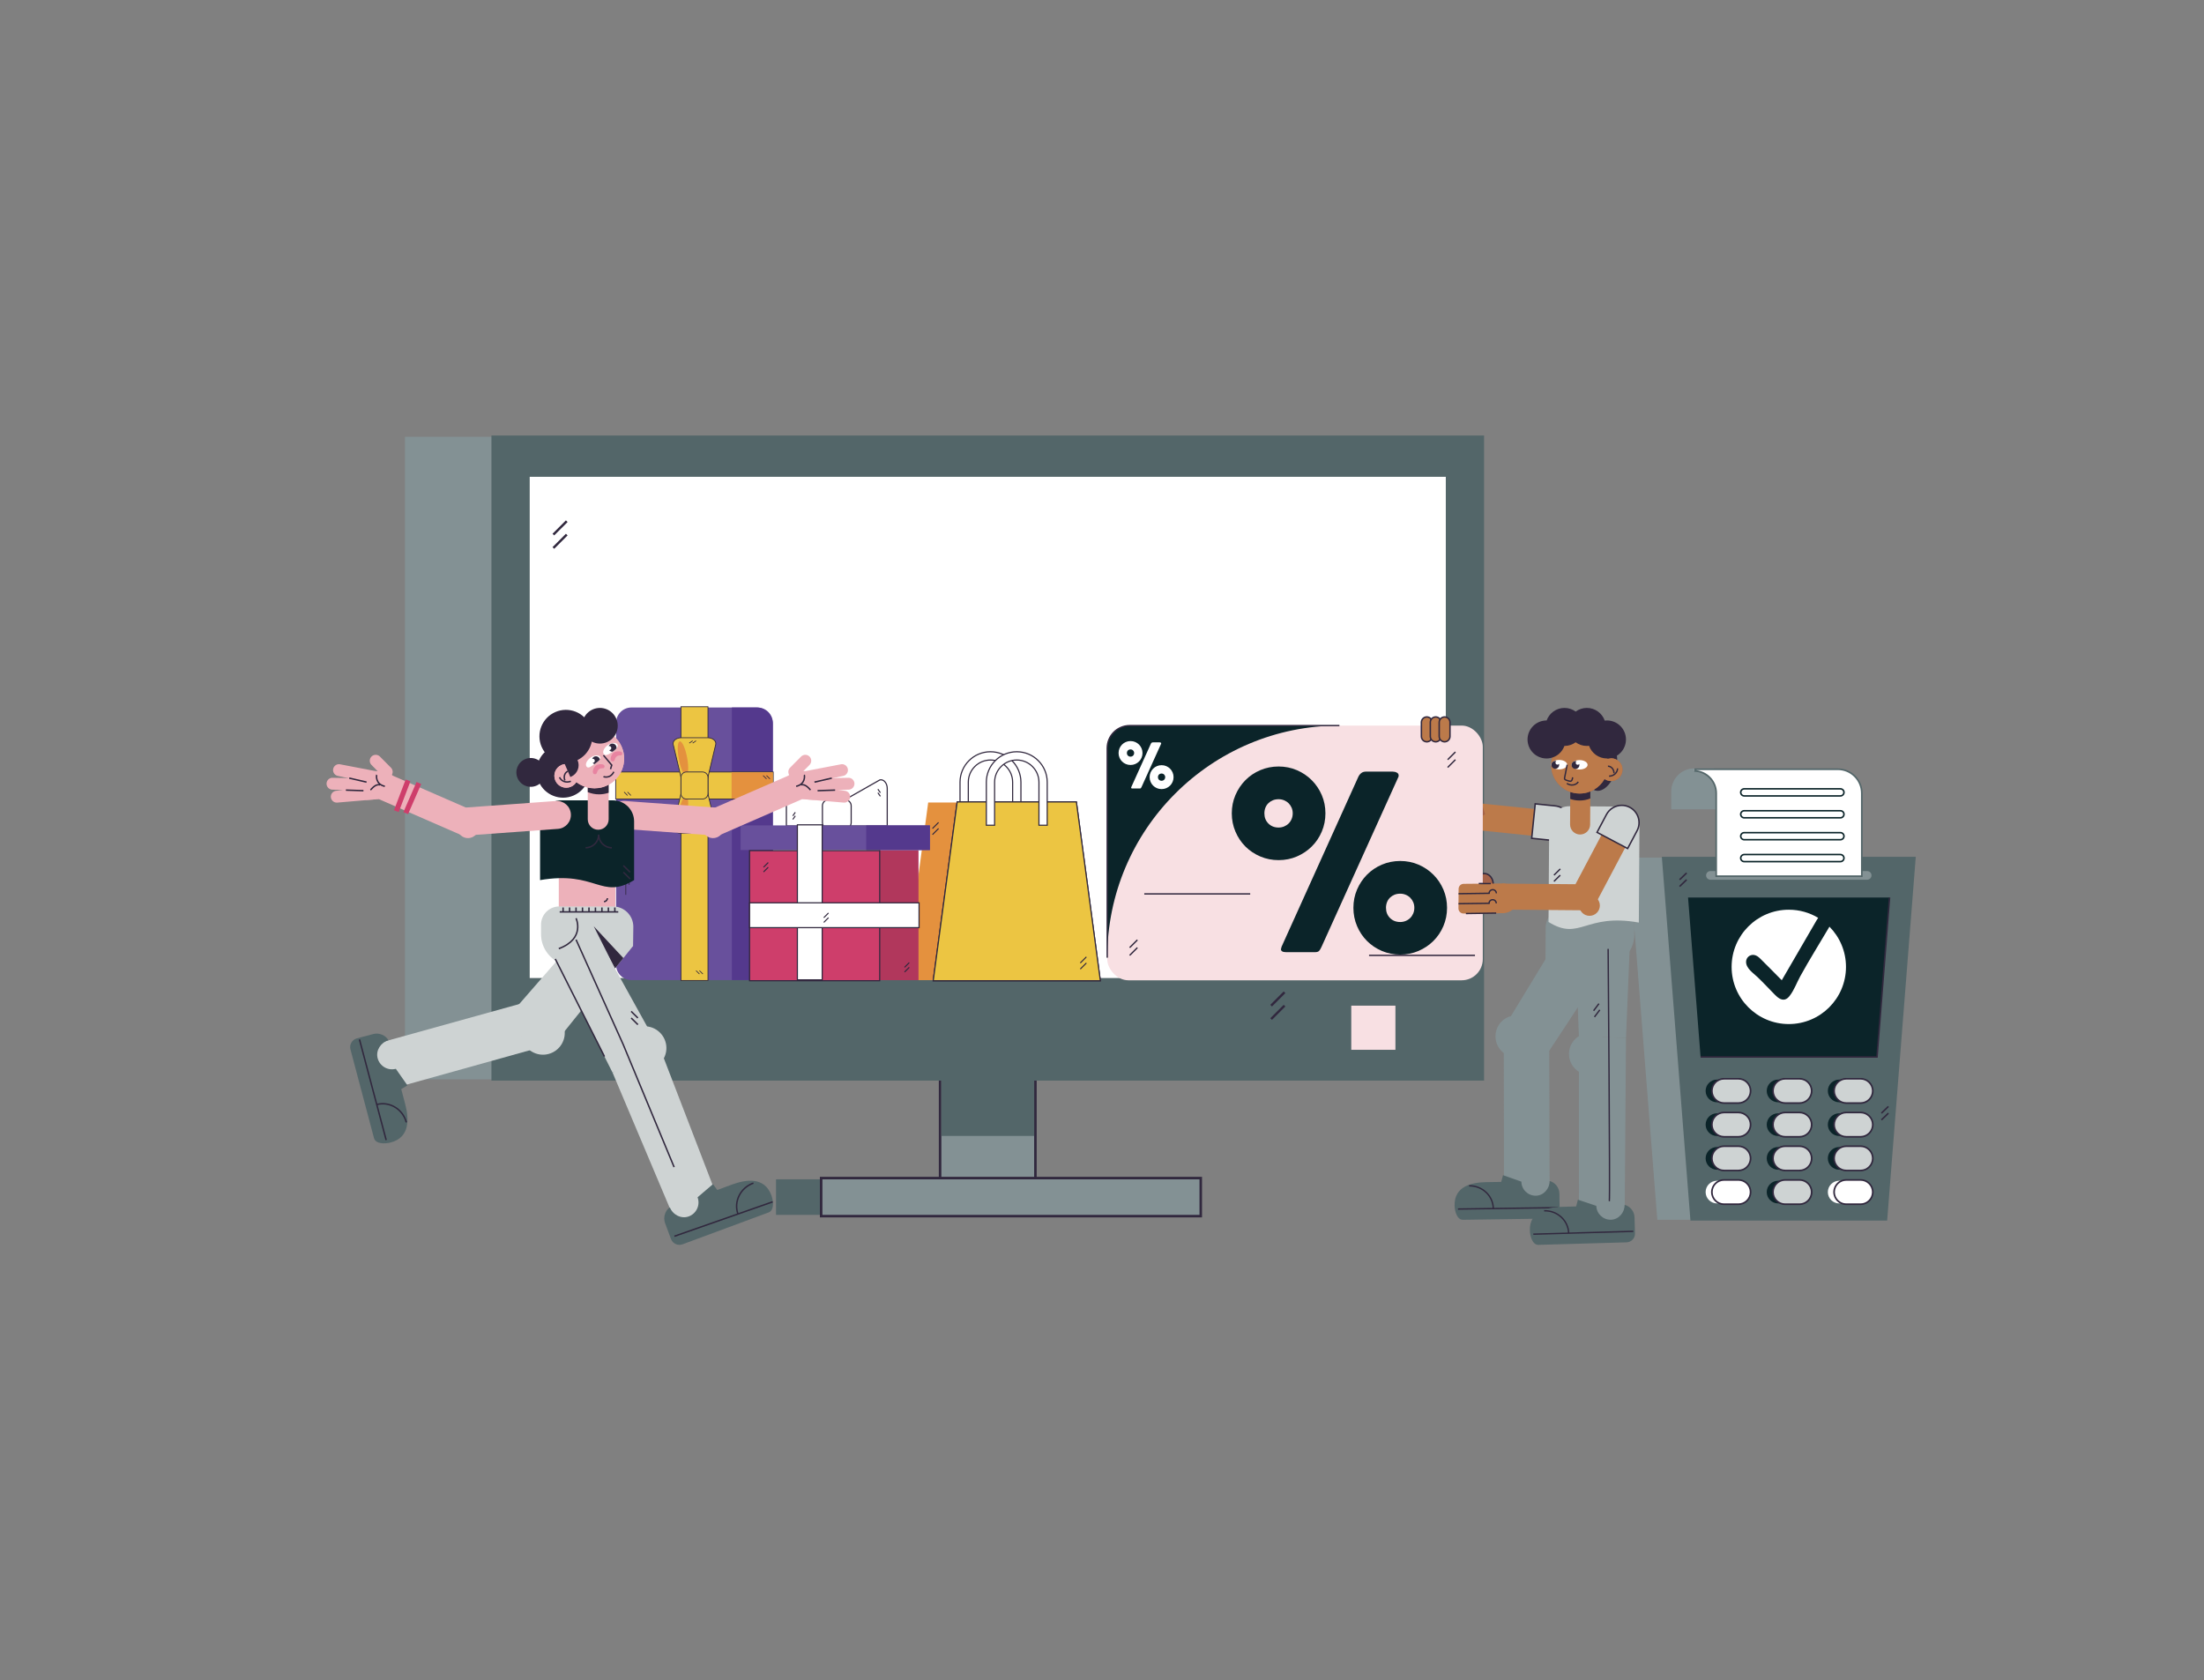 <?xml version="1.0" encoding="UTF-8"?>
<svg id="Capa_1" xmlns="http://www.w3.org/2000/svg" version="1.1" viewBox="0 0 4251.97 3242.44">
  <rect x="0" y="0" width="4251.97" height="3242.44" fill="#808080" stroke="none"/>
  <!-- Generator: Adobe Illustrator 29.2.1, SVG Export Plug-In . SVG Version: 2.1.0 Build 116)  -->
  <defs>
    <style>
      .st0 {
        fill: #e4913e;
      }

      .st1 {
        fill: #e884a1;
      }

      .st2 {
        fill: #bc7a4a;
      }

      .st3 {
        fill: #b4bcbe;
      }

      .st4, .st5, .st6, .st7, .st8, .st9, .st10, .st11, .st12, .st13 {
        stroke: #31283e;
        stroke-miterlimit: 10;
      }

      .st4, .st5, .st13 {
        stroke-width: 2.63px;
      }

      .st4, .st14 {
        fill: #a66349;
      }

      .st15 {
        fill: #fff;
      }

      .st16 {
        fill: #536669;
      }

      .st17 {
        fill: #839194;
      }

      .st5, .st6, .st9 {
        fill: none;
      }

      .st18 {
        fill: #b1375c;
      }

      .st6, .st10 {
        stroke-width: 1.43px;
      }

      .st19 {
        fill: #f8e0e3;
      }

      .st7 {
        stroke-width: 2.07px;
      }

      .st7, .st20, .st8, .st10, .st11, .st12, .st13 {
        fill: #ecc542;
      }

      .st21 {
        fill: #edb1ba;
      }

      .st8 {
        stroke-width: 2.94px;
      }

      .st22 {
        fill: #3b5054;
      }

      .st23 {
        fill: #e6e8e9;
      }

      .st24 {
        fill: #0b2429;
      }

      .st25 {
        fill: #68509c;
      }

      .st9, .st12 {
        stroke-width: 2.8px;
      }

      .st26 {
        fill: #54398d;
      }

      .st27 {
        fill: #213a3e;
      }

      .st28 {
        fill: #ced3d3;
      }

      .st11 {
        stroke-width: 4.55px;
      }

      .st29 {
        fill: #9ba6a8;
      }

      .st30 {
        fill: #ce3e6b;
      }

      .st31 {
        fill: #6b7d80;
      }

      .st32 {
        fill: #31283e;
      }
    </style>
  </defs>
  <g>
    <g>
      <path class="st17" d="M3312.47,1530.6c0-24.44-19.61-44.27-43.95-44.68.26,0,.51-.04.77-.04h49.08c-4.93-1.98-10.27-3.15-15.88-3.24.26,0,.51-.04.77-.04h-34.4c-24.7,0-44.72,20.02-44.72,44.72v34.3h88.34v-31.02Z"/>
      <g>
        <polygon class="st17" points="3573.89 2353.69 3197.3 2353.69 3142.35 1654.9 3628.84 1654.9 3573.89 2353.69"/>
        <polygon class="st16" points="3261.22 2355.26 3206.02 1653.32 3695.91 1653.32 3640.7 2355.26 3261.22 2355.26"/>
        <polygon class="st24" points="3621.13 2039.52 3645.33 1731.81 3256.59 1731.81 3280.79 2039.52 3621.13 2039.52"/>
        <polygon class="st32" points="3622.49 2040.99 3280.79 2040.99 3280.79 2038.05 3619.77 2038.05 3643.87 1731.7 3646.8 1731.93 3622.49 2040.99"/>
        <path class="st15" d="M3529.35,1788.06c-.41.73-.82,1.46-1.24,2.18-18.31,31.25-37.65,61.9-55.08,93.66-6.76,12.32-11.77,26.73-20.47,37.81-2.4,3.05-5.37,5.93-9.14,6.88-7.37,1.87-14.23-4.02-19.56-9.43-11.1-11.28-21.93-22.94-33.36-33.89-8.19-7.84-22.54-16.98-21.93-29.99.17-3.69,1.94-7.27,4.77-9.64,2.83-2.37,6.66-3.5,10.32-3.03,4.46.57,8.35,3.34,11.57,6.48,14.26,13.88,28.09,28.28,42.16,42.38,22.28-38.35,44.56-76.7,66.83-115.05,1.06-1.83,2.18-3.67,3.4-5.41-16.56-9.93-35.93-15.65-56.65-15.65-60.93,0-110.32,49.39-110.32,110.32s49.39,110.32,110.32,110.32,110.32-49.39,110.32-110.32c0-30.27-12.2-57.68-31.94-77.62Z"/>
        <g>
          <g>
            <path class="st24" d="M3353.79,2126.89h-41.44c-12.02,0-21.86-9.84-21.86-21.86h0c0-12.02,9.84-21.86,21.86-21.86h41.44c12.02,0,21.86,9.84,21.86,21.86h0c0,12.02-9.84,21.86-21.86,21.86Z"/>
            <g>
              <path class="st28" d="M3325.98,2128.46c-12.92,0-23.44-10.51-23.44-23.43s10.51-23.43,23.44-23.43h27.81c12.92,0,23.43,10.51,23.43,23.43s-10.51,23.43-23.43,23.43h-27.81Z"/>
              <path class="st32" d="M3353.79,2083.16c12.02,0,21.86,9.84,21.86,21.86s-9.84,21.86-21.86,21.86h-27.81c-12.02,0-21.86-9.84-21.86-21.86s9.84-21.86,21.86-21.86h27.81M3353.79,2080.02h-27.81c-13.79,0-25.01,11.22-25.01,25s11.22,25.01,25.01,25.01h27.81c13.79,0,25-11.22,25-25.01s-11.22-25-25-25h0Z"/>
            </g>
          </g>
          <g>
            <path class="st24" d="M3471.68,2126.89h-41.44c-12.02,0-21.86-9.84-21.86-21.86h0c0-12.02,9.84-21.86,21.86-21.86h41.44c12.02,0,21.86,9.84,21.86,21.86h0c0,12.02-9.84,21.86-21.86,21.86Z"/>
            <g>
              <path class="st28" d="M3443.86,2128.46c-12.92,0-23.43-10.51-23.43-23.43s10.51-23.43,23.43-23.43h27.81c12.92,0,23.44,10.51,23.44,23.43s-10.51,23.43-23.44,23.43h-27.81Z"/>
              <path class="st32" d="M3471.68,2083.16c12.02,0,21.86,9.84,21.86,21.86s-9.84,21.86-21.86,21.86h-27.81c-12.02,0-21.86-9.84-21.86-21.86s9.84-21.86,21.86-21.86h27.81M3471.68,2080.02h-27.81c-13.79,0-25.01,11.22-25.01,25s11.22,25.01,25.01,25.01h27.81c13.79,0,25-11.22,25-25.01s-11.22-25-25-25h0Z"/>
            </g>
          </g>
          <g>
            <path class="st24" d="M3589.57,2126.89h-41.44c-12.02,0-21.86-9.84-21.86-21.86h0c0-12.02,9.84-21.86,21.86-21.86h41.44c12.02,0,21.86,9.84,21.86,21.86h0c0,12.02-9.84,21.86-21.86,21.86Z"/>
            <g>
              <path class="st28" d="M3561.75,2128.46c-12.92,0-23.44-10.51-23.44-23.43s10.51-23.43,23.44-23.43h27.81c12.92,0,23.43,10.51,23.43,23.43s-10.51,23.43-23.43,23.43h-27.81Z"/>
              <path class="st32" d="M3589.57,2083.16c12.02,0,21.86,9.84,21.86,21.86s-9.84,21.86-21.86,21.86h-27.81c-12.02,0-21.86-9.84-21.86-21.86s9.84-21.86,21.86-21.86h27.81M3589.57,2080.02h-27.81c-13.79,0-25.01,11.22-25.01,25s11.22,25.01,25.01,25.01h27.81c13.79,0,25-11.22,25-25.01s-11.22-25-25-25h0Z"/>
            </g>
          </g>
        </g>
        <g>
          <g>
            <path class="st24" d="M3353.79,2191.95h-41.44c-12.02,0-21.86-9.84-21.86-21.86h0c0-12.02,9.84-21.86,21.86-21.86h41.44c12.02,0,21.86,9.84,21.86,21.86h0c0,12.02-9.84,21.86-21.86,21.86Z"/>
            <g>
              <path class="st28" d="M3325.98,2193.52c-12.92,0-23.44-10.51-23.44-23.43s10.51-23.43,23.44-23.43h27.81c12.92,0,23.43,10.51,23.43,23.43s-10.51,23.43-23.43,23.43h-27.81Z"/>
              <path class="st32" d="M3353.79,2148.23c12.02,0,21.86,9.84,21.86,21.86s-9.84,21.86-21.86,21.86h-27.81c-12.02,0-21.86-9.84-21.86-21.86s9.84-21.86,21.86-21.86h27.81M3353.79,2145.09h-27.81c-13.79,0-25.01,11.22-25.01,25s11.22,25.01,25.01,25.01h27.81c13.79,0,25-11.22,25-25.01s-11.22-25-25-25h0Z"/>
            </g>
          </g>
          <g>
            <path class="st24" d="M3471.68,2191.95h-41.44c-12.02,0-21.86-9.84-21.86-21.86h0c0-12.02,9.84-21.86,21.86-21.86h41.44c12.02,0,21.86,9.84,21.86,21.86h0c0,12.02-9.84,21.86-21.86,21.86Z"/>
            <g>
              <path class="st28" d="M3443.86,2193.52c-12.92,0-23.43-10.51-23.43-23.43s10.51-23.43,23.43-23.43h27.81c12.92,0,23.44,10.51,23.44,23.43s-10.51,23.43-23.44,23.43h-27.81Z"/>
              <path class="st32" d="M3471.68,2148.23c12.02,0,21.86,9.84,21.86,21.86s-9.84,21.86-21.86,21.86h-27.81c-12.02,0-21.86-9.84-21.86-21.86s9.84-21.86,21.86-21.86h27.81M3471.68,2145.09h-27.81c-13.79,0-25.01,11.22-25.01,25s11.22,25.01,25.01,25.01h27.81c13.79,0,25-11.22,25-25.01s-11.22-25-25-25h0Z"/>
            </g>
          </g>
          <g>
            <path class="st24" d="M3589.57,2191.95h-41.44c-12.02,0-21.86-9.84-21.86-21.86h0c0-12.02,9.84-21.86,21.86-21.86h41.44c12.02,0,21.86,9.84,21.86,21.86h0c0,12.02-9.84,21.86-21.86,21.86Z"/>
            <g>
              <path class="st28" d="M3561.75,2193.52c-12.92,0-23.44-10.51-23.44-23.43s10.51-23.43,23.44-23.43h27.81c12.92,0,23.43,10.51,23.43,23.43s-10.51,23.43-23.43,23.43h-27.81Z"/>
              <path class="st32" d="M3589.57,2148.23c12.02,0,21.86,9.84,21.86,21.86s-9.84,21.86-21.86,21.86h-27.81c-12.02,0-21.86-9.84-21.86-21.86s9.84-21.86,21.86-21.86h27.81M3589.57,2145.09h-27.81c-13.79,0-25.01,11.22-25.01,25s11.22,25.01,25.01,25.01h27.81c13.79,0,25-11.22,25-25.01s-11.22-25-25-25h0Z"/>
            </g>
          </g>
        </g>
        <g>
          <g>
            <path class="st24" d="M3353.79,2257.02h-41.44c-12.02,0-21.86-9.84-21.86-21.86h0c0-12.02,9.84-21.86,21.86-21.86h41.44c12.02,0,21.86,9.84,21.86,21.86h0c0,12.02-9.84,21.86-21.86,21.86Z"/>
            <g>
              <path class="st28" d="M3325.98,2258.59c-12.92,0-23.44-10.51-23.44-23.44s10.51-23.43,23.44-23.43h27.81c12.92,0,23.43,10.51,23.43,23.43s-10.51,23.44-23.43,23.44h-27.81Z"/>
              <path class="st32" d="M3353.79,2213.29c12.02,0,21.86,9.84,21.86,21.86s-9.84,21.86-21.86,21.86h-27.81c-12.02,0-21.86-9.84-21.86-21.86s9.84-21.86,21.86-21.86h27.81M3353.79,2210.15h-27.81c-13.79,0-25.01,11.22-25.01,25s11.22,25,25.01,25h27.81c13.79,0,25-11.22,25-25s-11.22-25-25-25h0Z"/>
            </g>
          </g>
          <g>
            <path class="st24" d="M3471.68,2257.02h-41.44c-12.02,0-21.86-9.84-21.86-21.86h0c0-12.02,9.84-21.86,21.86-21.86h41.44c12.02,0,21.86,9.84,21.86,21.86h0c0,12.02-9.84,21.86-21.86,21.86Z"/>
            <g>
              <path class="st28" d="M3443.86,2258.59c-12.92,0-23.43-10.51-23.43-23.44s10.51-23.43,23.43-23.43h27.81c12.92,0,23.44,10.51,23.44,23.43s-10.51,23.44-23.44,23.44h-27.81Z"/>
              <path class="st32" d="M3471.68,2213.29c12.02,0,21.86,9.84,21.86,21.86s-9.84,21.86-21.86,21.86h-27.81c-12.02,0-21.86-9.84-21.86-21.86s9.84-21.86,21.86-21.86h27.81M3471.68,2210.15h-27.81c-13.79,0-25.01,11.22-25.01,25s11.22,25,25.01,25h27.81c13.79,0,25-11.22,25-25s-11.22-25-25-25h0Z"/>
            </g>
          </g>
          <g>
            <path class="st24" d="M3589.57,2257.02h-41.44c-12.02,0-21.86-9.84-21.86-21.86h0c0-12.02,9.84-21.86,21.86-21.86h41.44c12.02,0,21.86,9.84,21.86,21.86h0c0,12.02-9.84,21.86-21.86,21.86Z"/>
            <g>
              <path class="st28" d="M3561.75,2258.59c-12.92,0-23.44-10.51-23.44-23.44s10.51-23.43,23.44-23.43h27.81c12.92,0,23.43,10.51,23.43,23.43s-10.51,23.44-23.43,23.44h-27.81Z"/>
              <path class="st32" d="M3589.57,2213.29c12.02,0,21.86,9.84,21.86,21.86s-9.84,21.86-21.86,21.86h-27.81c-12.02,0-21.86-9.84-21.86-21.86s9.84-21.86,21.86-21.86h27.81M3589.57,2210.15h-27.81c-13.79,0-25.01,11.22-25.01,25s11.22,25,25.01,25h27.81c13.79,0,25-11.22,25-25s-11.22-25-25-25h0Z"/>
            </g>
          </g>
        </g>
        <g>
          <g>
            <path class="st15" d="M3353.79,2322.08h-41.44c-12.02,0-21.86-9.84-21.86-21.86h0c0-12.02,9.84-21.86,21.86-21.86h41.44c12.02,0,21.86,9.84,21.86,21.86h0c0,12.02-9.84,21.86-21.86,21.86Z"/>
            <g>
              <path class="st15" d="M3325.98,2323.65c-12.92,0-23.44-10.51-23.44-23.44s10.51-23.43,23.44-23.43h27.81c12.92,0,23.43,10.51,23.43,23.43s-10.51,23.44-23.43,23.44h-27.81Z"/>
              <path class="st32" d="M3353.79,2278.36c12.02,0,21.86,9.84,21.86,21.86h0c0,12.02-9.84,21.86-21.86,21.86h-27.81c-12.02,0-21.86-9.84-21.86-21.86h0c0-12.02,9.84-21.86,21.86-21.86h27.81M3353.79,2275.21h-27.81c-13.79,0-25.01,11.22-25.01,25.01s11.22,25.01,25.01,25.01h27.81c13.79,0,25-11.22,25-25s-11.22-25.01-25-25.01h0Z"/>
            </g>
          </g>
          <g>
            <path class="st24" d="M3471.68,2322.08h-41.44c-12.02,0-21.86-9.84-21.86-21.86h0c0-12.02,9.84-21.86,21.86-21.86h41.44c12.02,0,21.86,9.84,21.86,21.86h0c0,12.02-9.84,21.86-21.86,21.86Z"/>
            <g>
              <path class="st28" d="M3443.86,2323.65c-12.92,0-23.43-10.51-23.43-23.44s10.51-23.43,23.43-23.43h27.81c12.92,0,23.44,10.51,23.44,23.43s-10.51,23.44-23.44,23.44h-27.81Z"/>
              <path class="st32" d="M3471.68,2278.36c12.02,0,21.86,9.84,21.86,21.86h0c0,12.02-9.84,21.86-21.86,21.86h-27.81c-12.02,0-21.86-9.84-21.86-21.86h0c0-12.02,9.84-21.86,21.86-21.86h27.81M3471.68,2275.21h-27.81c-13.79,0-25.01,11.22-25.01,25.01s11.22,25.01,25.01,25.01h27.81c13.79,0,25-11.22,25-25s-11.22-25.01-25-25.01h0Z"/>
            </g>
          </g>
          <g>
            <path class="st15" d="M3589.57,2322.08h-41.44c-12.02,0-21.86-9.84-21.86-21.86h0c0-12.02,9.84-21.86,21.86-21.86h41.44c12.02,0,21.86,9.84,21.86,21.86h0c0,12.02-9.84,21.86-21.86,21.86Z"/>
            <g>
              <path class="st15" d="M3561.75,2323.65c-12.92,0-23.44-10.51-23.44-23.44s10.51-23.43,23.44-23.43h27.81c12.92,0,23.43,10.51,23.43,23.43s-10.51,23.44-23.43,23.44h-27.81Z"/>
              <path class="st32" d="M3589.57,2278.36c12.02,0,21.86,9.84,21.86,21.86h0c0,12.02-9.84,21.86-21.86,21.86h-27.81c-12.02,0-21.86-9.84-21.86-21.86h0c0-12.02,9.84-21.86,21.86-21.86h27.81M3589.57,2275.21h-27.81c-13.79,0-25.01,11.22-25.01,25.01s11.22,25.01,25.01,25.01h27.81c13.79,0,25-11.22,25-25s-11.22-25.01-25-25.01h0Z"/>
            </g>
          </g>
        </g>
        <path class="st17" d="M3602.18,1697.48h-302.44c-4.59,0-8.34-3.75-8.34-8.34h0c0-4.59,3.75-8.34,8.34-8.34h302.44c4.59,0,8.34,3.75,8.34,8.34h0c0,4.59-3.75,8.34-8.34,8.34Z"/>
      </g>
      <g>
        <path class="st15" d="M3310.9,1690.71v-160.11c0-23.37-19.03-42.71-42.41-43.11v-3.14s277-.04,277-.04c25.53,0,46.29,20.76,46.29,46.29v160.11h-280.89Z"/>
        <path class="st16" d="M3545.5,1485.88c24.7,0,44.72,20.02,44.72,44.72v158.54h-277.74v-158.54c0-24.44-19.61-44.27-43.95-44.68.26,0,.51-.04.77-.04h276.21M3545.5,1482.74h-276.32l-.52.03-.18,6.3c22.53.38,40.86,19.02,40.86,41.54v161.68h284.03v-161.68c0-26.39-21.47-47.86-47.86-47.86h0Z"/>
      </g>
      <path class="st24" d="M3550.57,1537.24h-185.59c-4.58,0-8.3-3.72-8.3-8.3s3.72-8.3,8.3-8.3h185.59c4.58,0,8.3,3.72,8.3,8.3s-3.72,8.3-8.3,8.3ZM3364.98,1523.59c-2.95,0-5.36,2.4-5.36,5.36s2.4,5.36,5.36,5.36h185.59c2.95,0,5.36-2.4,5.36-5.36s-2.4-5.36-5.36-5.36h-185.59Z"/>
      <path class="st24" d="M3550.57,1579.51h-185.59c-4.58,0-8.3-3.72-8.3-8.3s3.72-8.3,8.3-8.3h185.59c4.58,0,8.3,3.72,8.3,8.3s-3.72,8.3-8.3,8.3ZM3364.98,1565.85c-2.95,0-5.36,2.4-5.36,5.36s2.4,5.36,5.36,5.36h185.59c2.95,0,5.36-2.4,5.36-5.36s-2.4-5.36-5.36-5.36h-185.59Z"/>
      <path class="st24" d="M3550.57,1621.77h-185.59c-4.58,0-8.3-3.72-8.3-8.3s3.72-8.3,8.3-8.3h185.59c4.58,0,8.3,3.72,8.3,8.3s-3.72,8.3-8.3,8.3ZM3364.98,1608.11c-2.95,0-5.36,2.4-5.36,5.36s2.4,5.36,5.36,5.36h185.59c2.95,0,5.36-2.4,5.36-5.36s-2.4-5.36-5.36-5.36h-185.59Z"/>
      <path class="st24" d="M3550.57,1664.03h-185.59c-4.58,0-8.3-3.72-8.3-8.3s3.72-8.3,8.3-8.3h185.59c4.58,0,8.3,3.72,8.3,8.3s-3.72,8.3-8.3,8.3ZM3364.98,1650.37c-2.95,0-5.36,2.4-5.36,5.36s2.4,5.36,5.36,5.36h185.59c2.95,0,5.36-2.4,5.36-5.36s-2.4-5.36-5.36-5.36h-185.59Z"/>
      <g>
        <g>
          <line class="st8" x1="3629.6" y1="2147.98" x2="3643.12" y2="2134.97"/>
          <line class="st8" x1="3629.6" y1="2160.99" x2="3643.12" y2="2147.98"/>
        </g>
        <g>
          <line class="st8" x1="3240.3" y1="1697.48" x2="3253.83" y2="1684.47"/>
          <line class="st8" x1="3240.3" y1="1710.49" x2="3253.83" y2="1697.48"/>
        </g>
      </g>
    </g>
    <g>
      <g>
        <rect class="st16" x="1497.09" y="2275.65" width="98.29" height="68.55"/>
        <g>
          <rect class="st17" x="1813.63" y="2056.5" width="183.91" height="221.59"/>
          <path class="st32" d="M1995.11,2058.93v216.72h-179.05v-216.72h179.05M1999.98,2054.06h-188.78v226.46h188.78v-226.46h0Z"/>
        </g>
        <rect class="st16" x="1816.06" y="2058.93" width="179.05" height="132.93"/>
        <rect class="st17" x="781.29" y="842.8" width="170.07" height="1239.88" transform="translate(1732.65 2925.48) rotate(180)"/>
        <rect class="st16" x="948.09" y="840.37" width="1914.99" height="1244.75"/>
        <rect class="st15" x="1021.92" y="920.03" width="1767.33" height="967.15"/>
        <rect class="st19" x="2606.88" y="1940.5" width="85.18" height="85.18"/>
        <g>
          <rect class="st17" x="1584.18" y="2273.22" width="732.33" height="73.42"/>
          <path class="st32" d="M2314.08,2275.65v68.55h-727.46v-68.55h727.46M2318.94,2270.78h-737.2v78.29h737.2v-78.29h0Z"/>
        </g>
      </g>
      <g>
        <line class="st11" x1="1067.55" y1="1031.52" x2="1093.38" y2="1005.7"/>
        <line class="st11" x1="1067.55" y1="1057.35" x2="1093.38" y2="1031.52"/>
      </g>
      <g>
        <line class="st11" x1="2452.28" y1="1940.5" x2="2478.11" y2="1914.67"/>
        <line class="st11" x1="2452.28" y1="1966.33" x2="2478.11" y2="1940.5"/>
      </g>
    </g>
    <g>
      <path class="st32" d="M3117.29,1486.32c-6.7,25.52-24.25,43.03-39.19,39.11-14.94-3.92-21.62-27.8-14.91-53.32,6.7-25.52,24.25-43.03,39.19-39.11,14.94,3.92,21.62,27.8,14.91,53.32Z"/>
      <g>
        <path class="st2" d="M2821.34,1598.83l5.28-51.54,175.63,18.01c14.23,1.46,24.59,14.18,23.13,28.41h0c-1.46,14.23-14.18,24.59-28.41,23.13l-175.63-18.01Z"/>
        <g>
          <path class="st14" d="M2865.29,1723.9c-8.09,0-15.31-7.17-16.79-16.7-1.63-10.48,4.2-20.12,13-21.49.71-.11,1.41-.16,2.11-.16,8.09,0,15.3,7.17,16.78,16.7.78,5.03-.11,10.02-2.5,14.06-2.45,4.12-6.18,6.76-10.49,7.43-.7.11-1.41.16-2.11.16Z"/>
          <path class="st32" d="M2863.61,1686.96c7.33,0,14.01,6.54,15.4,15.51,1.51,9.73-3.78,18.64-11.82,19.89-.63.1-1.27.15-1.89.15-7.33,0-14.01-6.54-15.4-15.51-1.51-9.73,3.78-18.64,11.82-19.89.63-.1,1.27-.15,1.89-.15M2863.61,1684.15c-.77,0-1.55.06-2.33.18-4.73.74-8.81,3.61-11.48,8.1-2.57,4.32-3.52,9.64-2.69,14.99,1.59,10.2,9.4,17.89,18.18,17.89.77,0,1.55-.06,2.33-.18,4.73-.74,8.81-3.61,11.48-8.1,2.57-4.32,3.52-9.64,2.69-14.99-1.59-10.2-9.4-17.89-18.18-17.89h0Z"/>
        </g>
        <polygon class="st14" points="2769.75 1437.5 2817.52 1422.22 2865.16 1571.18 2821.34 1598.83 2769.75 1437.5"/>
        <path class="st14" d="M2817.65,1608.77c-10.3-3.82-15.54-15.27-11.72-25.57,3.82-10.3,15.27-15.54,25.57-11.72,10.3,3.82,15.55,15.27,11.72,25.57-3.82,10.3-15.27,15.54-25.57,11.72Z"/>
        <path class="st14" d="M2779.44,1445.5l-3.39,11.71-28.2-14.06c-5.93-2.97-8.35-10.26-5.37-16.19h0c2.97-5.93,10.26-8.35,16.19-5.37l15.4,7.72c5.93,2.97,8.35,10.26,5.37,16.19Z"/>
        <line class="st5" x1="2757.18" y1="1420.63" x2="2751.77" y2="1403.7"/>
        <path class="st5" d="M2744.86,1423.78s7.51-7.75,16.19-.99l16.69,9.45"/>
        <g>
          <path class="st28" d="M2997.03,1621.69c-1.14,0-2.29-.06-3.45-.18l-38.64-3.97,6.82-66.46,38.64,3.96c8.88.91,16.87,5.22,22.5,12.14,5.64,6.92,8.24,15.62,7.33,24.5-1.75,17.11-16.02,30-33.19,30Z"/>
          <path class="st32" d="M2963.01,1552.62l37.25,3.82c17.58,1.8,30.37,17.52,28.57,35.1-1.69,16.47-15.59,28.74-31.79,28.74-1.09,0-2.19-.06-3.3-.17l-37.25-3.82,6.53-63.67M2960.5,1549.54l-.29,2.8-6.53,63.67-.29,2.8,2.8.29,37.25,3.82c1.21.12,2.4.18,3.59.18,17.89,0,32.76-13.44,34.59-31.26,1.96-19.09-11.98-36.22-31.08-38.18l-37.25-3.82-2.8-.29h0Z"/>
        </g>
      </g>
      <g>
        <g>
          <rect class="st19" x="2136.08" y="1400.05" width="724.53" height="491.52" rx="40.79" ry="40.79" transform="translate(4996.68 3291.62) rotate(180)"/>
          <path class="st24" d="M2376.36,1569.36c0-12.51,2.35-24.24,7.04-35.19,4.69-10.95,11.1-20.53,19.23-28.74,8.13-8.22,17.72-14.67,28.74-19.36,11.02-4.69,22.8-7.04,35.31-7.04s24.25,2.35,35.2,7.04c10.94,4.69,20.53,11.14,28.74,19.36,8.21,8.21,14.67,17.79,19.36,28.74,4.7,10.95,7.04,22.68,7.04,35.19s-2.34,24.29-7.04,35.31c-4.69,11.02-11.14,20.61-19.36,28.74-8.21,8.13-17.79,14.54-28.74,19.24-10.95,4.69-22.68,7.03-35.2,7.03s-24.29-2.34-35.31-7.03c-11.03-4.7-20.61-11.11-28.74-19.24-8.13-8.13-14.54-17.72-19.23-28.74-4.7-11.03-7.04-22.8-7.04-35.31ZM2439.24,1569.36c0,7.98,2.59,14.55,7.75,19.71,5.16,5.16,11.72,7.74,19.71,7.74,3.75,0,7.31-.71,10.68-2.11,3.36-1.41,6.25-3.33,8.68-5.75,2.42-2.42,4.34-5.31,5.75-8.68,1.41-3.36,2.11-6.99,2.11-10.91s-.71-7.51-2.11-10.79c-1.41-3.28-3.33-6.14-5.75-8.56-2.43-2.42-5.32-4.34-8.68-5.75-3.37-1.41-6.93-2.11-10.68-2.11-4.07,0-7.74.67-11.03,2-3.28,1.33-6.19,3.21-8.68,5.63-2.51,2.43-4.42,5.32-5.75,8.68-1.33,3.37-1.99,7-1.99,10.91ZM2620.38,1499.2c1.25-2.81,3.08-5.24,5.51-7.28,2.42-2.03,5.59-3.04,9.5-3.04h50.92c3.13,0,5.9.62,8.32,1.87,2.43,1.26,3.64,3.05,3.64,5.4,0,1.73-.16,2.74-.47,3.05l-148.28,327.77c-1.72,3.92-3.37,6.61-4.93,8.1-1.56,1.49-4.07,2.23-7.51,2.23h-56.07c-6.57,0-9.85-2.03-9.85-6.1l.47-.94.71-3.28,148.05-327.77ZM2610.99,1751.66c0-12.51,2.35-24.24,7.03-35.19,4.7-10.95,11.11-20.53,19.24-28.74,8.13-8.21,17.72-14.66,28.74-19.36,11.02-4.69,22.79-7.03,35.31-7.03s24.24,2.34,35.19,7.03c10.95,4.7,20.53,11.15,28.74,19.36,8.21,8.22,14.67,17.79,19.36,28.74,4.69,10.95,7.04,22.68,7.04,35.19s-2.35,24.29-7.04,35.31c-4.69,11.03-11.14,20.61-19.36,28.74-8.22,8.13-17.79,14.54-28.74,19.24-10.95,4.69-22.68,7.03-35.19,7.03s-24.29-2.35-35.31-7.03c-11.03-4.7-20.61-11.11-28.74-19.24-8.13-8.13-14.54-17.71-19.24-28.74-4.69-11.02-7.03-22.79-7.03-35.31ZM2673.86,1751.66c0,7.98,2.59,14.55,7.74,19.71,5.16,5.16,11.73,7.74,19.71,7.74,3.75,0,7.31-.71,10.68-2.11,3.36-1.41,6.25-3.32,8.68-5.75,2.42-2.43,4.34-5.32,5.75-8.68,1.41-3.37,2.11-7,2.11-10.92s-.71-7.5-2.11-10.79c-1.41-3.28-3.33-6.14-5.75-8.56-2.43-2.43-5.32-4.35-8.68-5.75-3.37-1.41-6.93-2.11-10.68-2.11-4.07,0-7.74.67-11.03,2-3.28,1.33-6.18,3.21-8.68,5.63-2.5,2.43-4.41,5.32-5.75,8.68-1.33,3.37-2,7-2,10.91Z"/>
          <path class="st24" d="M2179.67,1400.05h404.34c-247.38,0-447.93,200.54-447.93,447.93v-404.34c0-24.07,19.51-43.59,43.59-43.59Z"/>
          <g>
            <g>
              <line class="st5" x1="2845.53" y1="1843.44" x2="2641.17" y2="1843.44"/>
              <line class="st5" x1="2411.91" y1="1724.85" x2="2207.55" y2="1724.85"/>
            </g>
            <g>
              <g>
                <line class="st13" x1="2179.35" y1="1828.53" x2="2194.26" y2="1813.62"/>
                <line class="st13" x1="2179.35" y1="1843.44" x2="2194.26" y2="1828.53"/>
              </g>
              <g>
                <line class="st13" x1="2792.89" y1="1465.88" x2="2807.8" y2="1450.97"/>
                <line class="st13" x1="2792.89" y1="1480.8" x2="2807.8" y2="1465.88"/>
              </g>
            </g>
          </g>
          <path class="st5" d="M2136.08,1847.98v-404.34c0-24.07,19.51-43.59,43.59-43.59h404.34"/>
        </g>
        <path class="st15" d="M2157.97,1453.01c0-3.2.6-6.19,1.8-8.99,1.2-2.8,2.83-5.24,4.91-7.34,2.08-2.1,4.52-3.75,7.34-4.94,2.82-1.2,5.82-1.8,9.02-1.8s6.19.6,8.99,1.8c2.79,1.2,5.24,2.85,7.34,4.94,2.1,2.1,3.75,4.54,4.94,7.34,1.2,2.8,1.8,5.79,1.8,8.99s-.6,6.2-1.8,9.02c-1.2,2.82-2.85,5.26-4.94,7.34-2.1,2.08-4.54,3.71-7.34,4.91-2.8,1.2-5.79,1.8-8.99,1.8s-6.2-.6-9.02-1.8c-2.82-1.2-5.26-2.84-7.34-4.91-2.08-2.08-3.71-4.52-4.91-7.34-1.2-2.82-1.8-5.82-1.8-9.02ZM2174.03,1453.01c0,2.04.66,3.72,1.98,5.03,1.32,1.32,2.99,1.98,5.03,1.98.96,0,1.87-.18,2.73-.54.86-.36,1.6-.85,2.22-1.47s1.11-1.36,1.47-2.22c.36-.86.54-1.79.54-2.79s-.18-1.92-.54-2.76-.85-1.57-1.47-2.19c-.62-.62-1.36-1.11-2.22-1.47-.86-.36-1.77-.54-2.73-.54-1.04,0-1.98.17-2.82.51-.84.34-1.58.82-2.22,1.44-.64.62-1.13,1.36-1.47,2.22-.34.86-.51,1.79-.51,2.79ZM2220.28,1435.09c.32-.72.79-1.34,1.41-1.86.62-.52,1.43-.78,2.42-.78h13c.8,0,1.51.16,2.13.48.62.32.93.78.93,1.38,0,.44-.04.7-.12.78l-37.87,83.7c-.44,1-.86,1.69-1.26,2.07-.4.38-1.04.57-1.92.57h-14.32c-1.68,0-2.52-.52-2.52-1.56l.12-.24.18-.84,37.81-83.7ZM2217.88,1499.56c0-3.19.6-6.19,1.8-8.98,1.2-2.8,2.84-5.24,4.91-7.34,2.08-2.1,4.53-3.74,7.34-4.94,2.82-1.2,5.82-1.8,9.02-1.8s6.19.6,8.99,1.8c2.8,1.2,5.24,2.85,7.34,4.94,2.1,2.1,3.75,4.54,4.94,7.34,1.2,2.8,1.8,5.79,1.8,8.98s-.6,6.2-1.8,9.02c-1.2,2.82-2.85,5.26-4.94,7.34-2.1,2.08-4.54,3.71-7.34,4.91-2.8,1.2-5.79,1.8-8.99,1.8s-6.2-.6-9.02-1.8c-2.82-1.2-5.26-2.84-7.34-4.91-2.08-2.08-3.71-4.52-4.91-7.34-1.2-2.82-1.8-5.82-1.8-9.02ZM2233.94,1499.56c0,2.04.66,3.72,1.98,5.03,1.32,1.32,3,1.98,5.03,1.98.96,0,1.87-.18,2.73-.54.86-.36,1.6-.85,2.22-1.47.62-.62,1.11-1.36,1.47-2.22.36-.86.54-1.79.54-2.79s-.18-1.91-.54-2.76c-.36-.84-.85-1.57-1.47-2.19s-1.36-1.11-2.22-1.47c-.86-.36-1.77-.54-2.73-.54-1.04,0-1.98.17-2.82.51-.84.34-1.58.82-2.22,1.44-.64.62-1.13,1.36-1.47,2.22-.34.86-.51,1.79-.51,2.79Z"/>
      </g>
      <g>
        <polygon class="st17" points="2901.05 1983.45 2988.71 1982.58 2989.57 2323.02 2901.53 2324.26 2901.05 1983.45"/>
        <polygon class="st17" points="2988.83 2027.55 2901.05 1983.45 2985.86 1843.96 3103.31 1853.42 2988.83 2027.55"/>
        <polygon class="st17" points="3010.13 1855.33 3043.88 1943.82 3043.88 1848.64 3010.13 1855.33"/>
        <path class="st16" d="M2989.67,2278.92c-.2,14.87-11.75,28.09-26.71,28.3-15.22.21-27.74-11.95-27.95-27.17l-35.37-12.42-3.53,12.97-28.21.4c-28.77.41-62.25,7.93-61.73,44.89.16,11.47,4.81,27.96,16.28,27.8l169.87-2.4c9.25-.13,16.65-7.74,16.52-16.99l-.44-31.39c-.16-11.15-8.36-21.49-18.72-23.99Z"/>
        <line class="st5" x1="2812.7" y1="2332.94" x2="3005.62" y2="2330.21"/>
        <path class="st5" d="M2880.89,2331.97c-.35-24.61-21.23-44.24-46.68-43.88"/>
        <path class="st17" d="M2965.84,1999.07c.32,22.3-17.5,40.62-39.8,40.94-22.3.32-40.62-17.5-40.94-39.8-.31-22.3,17.5-40.62,39.8-40.94,22.3-.31,40.63,17.5,40.94,39.8Z"/>
      </g>
      <path class="st17" d="M3119.49,1752.89l-99.64-.66c-20.78-.14-37.74,16.6-37.88,37.38l-.43,65.52,139.45.92c18.8-9.58,31.74-29.06,31.89-51.62l.12-17.6c.12-18.63-14.88-33.83-33.5-33.95Z"/>
      <g>
        <polygon class="st17" points="3046.01 1999.36 3136.87 2002.76 3134.16 2369.85 3046.15 2372.36 3046.01 1999.36"/>
        <path class="st17" d="M3101.59,2012.42c11.75,18.95,5.9,43.84-13.05,55.59-18.95,11.74-43.84,5.9-55.58-13.05-11.75-18.95-5.9-43.84,13.05-55.59s43.84-5.9,55.58,13.05Z"/>
        <polygon class="st17" points="3136.87 2002.76 3046.01 1999.36 3038.87 1813.36 3144.5 1816.79 3136.87 2002.76"/>
        <path class="st16" d="M3134.26,2324.9c.01,14.87-11.35,28.25-26.3,28.68-15.22.43-27.9-11.55-28.34-26.77l-35.55-11.91-3.34,13.02-28.2.8c-28.76.82-62.13,8.83-61.08,45.78.33,11.46,5.21,27.89,16.68,27.56l169.82-4.84c9.25-.26,16.54-7.98,16.27-17.23l-.89-31.38c-.32-11.14-8.67-21.37-19.07-23.72Z"/>
        <line class="st5" x1="2958.09" y1="2381.45" x2="3150.95" y2="2375.95"/>
        <path class="st5" d="M3026.26,2379.51c-.7-24.61-21.86-43.93-47.31-43.21"/>
      </g>
      <path class="st28" d="M3161.65,1780.16c-104.2-18.65-113.42,36.64-174.22-1.15l1.22-184.49c.14-21.58,17.75-38.96,39.33-38.82l96.07.64c21.58.14,38.96,17.75,38.82,39.33l-1.22,184.49Z"/>
      <g>
        <line class="st13" x1="2997.96" y1="1688.63" x2="3010.12" y2="1676.62"/>
        <line class="st13" x1="2997.88" y1="1700.72" x2="3010.05" y2="1688.71"/>
      </g>
      <g>
        <path class="st2" d="M3072.62,1754.16l-45.8-24.22,82.54-156.07c6.69-12.65,22.36-17.48,35.01-10.79h0c12.65,6.69,17.48,22.36,10.79,35.01l-82.54,156.07Z"/>
        <g>
          <path class="st28" d="M3081,1606.09l18.16-34.35c5.81-10.97,17.13-17.79,29.56-17.79,5.4,0,10.79,1.34,15.59,3.88,7.89,4.17,13.67,11.17,16.3,19.69,2.63,8.53,1.78,17.57-2.39,25.45l-18.16,34.35-59.06-31.24Z"/>
          <path class="st32" d="M3128.71,1555.36c5.05,0,10.16,1.2,14.93,3.72,15.62,8.26,21.59,27.63,13.33,43.25l-17.51,33.1-56.58-29.92,17.51-33.1c5.74-10.85,16.84-17.05,28.32-17.05M3128.72,1552.55h0c-12.95,0-24.75,7.11-30.8,18.54l-17.51,33.1-1.31,2.48,2.48,1.31,56.58,29.92,2.48,1.31,1.31-2.48,17.51-33.1c8.97-16.97,2.47-38.07-14.5-47.05-5-2.65-10.62-4.05-16.25-4.05h0Z"/>
        </g>
        <polygon class="st2" points="2897.12 1755.16 2897.54 1705.01 3053.92 1706.31 3066.49 1756.57 2897.12 1755.16"/>
        <path class="st2" d="M3066.4,1767.17c-10.98-.09-19.81-9.07-19.72-20.05.09-10.98,9.07-19.81,20.05-19.72,10.98.09,19.81,9.07,19.72,20.05-.09,10.98-9.07,19.81-20.05,19.72Z"/>
        <path class="st2" d="M2813.63,1752.87l.31-37.76c.04-5.37,4.47-9.72,9.84-9.68l75.95-.71c15.75.13,28.53,13.13,28.4,28.88h0c-.13,15.75-13.13,28.53-28.88,28.4l-75.95.71c-5.37-.04-9.72-4.47-9.68-9.84Z"/>
        <line class="st5" x1="2874.16" y1="1723.65" x2="2813.86" y2="1724.49"/>
        <line class="st5" x1="2874" y1="1742.96" x2="2813.7" y2="1743.8"/>
        <line class="st5" x1="2886.41" y1="1761.9" x2="2828" y2="1762.75"/>
        <path class="st5" d="M2872.82,1723.64c.03-3.84,3.17-6.93,7.01-6.9,3.84.03,6.93,3.17,6.9,7.01"/>
        <path class="st5" d="M2872.66,1742.95c.03-3.84,3.17-6.93,7.01-6.9s6.93,3.17,6.9,7.01"/>
        <line class="st4" x1="2852.85" y1="1704.84" x2="2876.06" y2="1704.95"/>
      </g>
      <g>
        <path class="st2" d="M3029.45,1521.95l-.46,68.84c-.07,10.69,8.54,19.41,19.23,19.48h0c10.69.07,19.41-8.54,19.48-19.23l.52-79.13-38.78,10.03Z"/>
        <path class="st32" d="M3029.32,1541.62c5.56,1.94,11.53,3.03,17.75,3.07,7.42.05,14.5-1.38,20.97-4l.19-28.77-38.78,10.03-.13,19.67Z"/>
        <path class="st14" d="M3108.28,1463.12c-2.48-.02-4.86.38-7.08,1.12-5.42-24.49-27.17-42.88-53.32-43.06-30.37-.2-55.16,24.26-55.36,54.63-.2,30.37,24.26,55.16,54.63,55.36,20.72.14,38.83-11.21,48.32-28.07,3.54,2.5,7.85,3.98,12.51,4.01,12.15.08,22.06-9.7,22.15-21.85.08-12.15-9.7-22.06-21.85-22.14Z"/>
        <path class="st2" d="M3108.28,1463.12c-2.48-.02-4.86.38-7.08,1.12-5.42-24.49-27.17-42.88-53.32-43.06-30.37-.2-55.16,24.26-55.36,54.63-.2,30.37,24.26,55.16,54.63,55.36,20.72.14,38.83-11.21,48.32-28.07,3.54,2.5,7.85,3.98,12.51,4.01,12.15.08,22.06-9.7,22.15-21.85.08-12.15-9.7-22.06-21.85-22.14Z"/>
        <path class="st5" d="M3120.61,1482.6c-.06,8.37-7.4,15.09-16.42,15.03"/>
        <path class="st5" d="M3044.88,1508.66c-4.83,6.84-14.7,8.16-22.07,2.95"/>
        <path class="st5" d="M3113.7,1492c.05-7.46-5.17-13.54-11.66-13.58"/>
        <path class="st15" d="M3062.78,1475.83c-.03,5.01-6.97,9.03-15.5,8.98-8.53-.06-15.41-4.17-15.38-9.18.03-5.01,6.97-9.03,15.5-8.98,8.53.06,15.41,4.17,15.38,9.18Z"/>
        <path class="st15" d="M3023.4,1475.57c-.03,5.01-6.97,9.03-15.5,8.98-8.53-.06-15.41-4.17-15.38-9.18.03-5.01,6.97-9.03,15.5-8.98,8.53.06,15.41,4.17,15.38,9.18Z"/>
        <path class="st5" d="M3023.4,1475.57l-5.18,26.4c-.08,3.29,6.45,4.27,9.57,5.29,2.64.86,5.44-.1,6.12-7.37"/>
        <path class="st32" d="M3040.01,1470.87c-.59,2,.55,4.1,2.54,4.69,1.6.48,3.25-.17,4.16-1.47.37,1.33.4,2.77-.02,4.19-1.19,4-5.39,6.28-9.39,5.09s-6.28-5.39-5.09-9.39c1.17-3.96,5.3-6.22,9.26-5.12-.68.47-1.21,1.15-1.46,2.01Z"/>
        <path class="st32" d="M3000.97,1470.61c-.59,2,.54,4.1,2.54,4.69,1.6.48,3.25-.17,4.16-1.47.38,1.33.4,2.77-.02,4.19-1.19,4-5.39,6.28-9.39,5.09-4-1.19-6.27-5.39-5.09-9.39,1.17-3.96,5.3-6.22,9.26-5.12-.68.47-1.21,1.15-1.46,2.01Z"/>
      </g>
      <path class="st5" d="M3104.69,2317.78c1.68-4.76-2.28-486.8-2.28-486.8"/>
      <g>
        <line class="st13" x1="3074.38" y1="1950.29" x2="3084.67" y2="1936.64"/>
        <line class="st13" x1="3076.06" y1="1962.26" x2="3086.35" y2="1948.61"/>
      </g>
      <path class="st32" d="M3100.15,1390.19c-1.45,0-2.87.11-4.27.27-5.04-14.24-18.58-24.46-34.55-24.46-8.07,0-15.5,2.63-21.56,7.05-6.06-4.41-13.49-7.05-21.56-7.05-15.87,0-29.34,10.09-34.45,24.19-2.5,0-5.04.24-7.59.77-19.84,4.12-32.57,23.54-28.46,43.37,4.12,19.84,23.54,32.57,43.37,28.45,12.92-2.68,22.79-11.88,26.99-23.43.04,0,.09,0,.13,0,8.07,0,15.5-2.63,21.56-7.05,6.06,4.41,13.49,7.05,21.56,7.05,1.45,0,2.87-.11,4.27-.27,5.04,14.24,18.59,24.46,34.55,24.46,20.26,0,36.68-16.42,36.68-36.68s-16.42-36.68-36.68-36.68Z"/>
      <g>
        <path class="st2" d="M2752.58,1431.34c-5.73,0-10.39-4.66-10.39-10.39v-27.15c0-5.73,4.66-10.39,10.39-10.39s10.39,4.66,10.39,10.39v27.15c0,5.73-4.66,10.39-10.39,10.39Z"/>
        <path class="st32" d="M2752.58,1384.82c4.94,0,8.99,4.04,8.99,8.99v27.15c0,4.94-4.04,8.99-8.99,8.99s-8.99-4.04-8.99-8.99v-27.15c0-4.94,4.04-8.99,8.99-8.99M2752.58,1382.01c-6.51,0-11.8,5.29-11.8,11.8v27.15c0,6.5,5.29,11.8,11.8,11.8s11.8-5.29,11.8-11.8v-27.15c0-6.5-5.29-11.8-11.8-11.8h0Z"/>
      </g>
      <g>
        <path class="st2" d="M2769.75,1431.34c-5.73,0-10.39-4.66-10.39-10.39v-27.15c0-5.73,4.66-10.39,10.39-10.39s10.39,4.66,10.39,10.39v27.15c0,5.73-4.66,10.39-10.39,10.39Z"/>
        <path class="st32" d="M2769.75,1384.82c4.94,0,8.99,4.04,8.99,8.99v27.15c0,4.94-4.05,8.99-8.99,8.99s-8.99-4.04-8.99-8.99v-27.15c0-4.94,4.04-8.99,8.99-8.99M2769.75,1382.01c-6.5,0-11.8,5.29-11.8,11.8v27.15c0,6.5,5.29,11.8,11.8,11.8s11.8-5.29,11.8-11.8v-27.15c0-6.5-5.29-11.8-11.8-11.8h0Z"/>
      </g>
      <g>
        <path class="st2" d="M2786.92,1431.34c-5.73,0-10.39-4.66-10.39-10.39v-27.15c0-5.73,4.66-10.39,10.39-10.39s10.39,4.66,10.39,10.39v27.15c0,5.73-4.66,10.39-10.39,10.39Z"/>
        <path class="st32" d="M2786.92,1384.82c4.94,0,8.99,4.04,8.99,8.99v27.15c0,4.94-4.04,8.99-8.99,8.99s-8.99-4.04-8.99-8.99v-27.15c0-4.94,4.04-8.99,8.99-8.99M2786.92,1382.01c-6.51,0-11.8,5.29-11.8,11.8v27.15c0,6.5,5.29,11.8,11.8,11.8s11.8-5.29,11.8-11.8v-27.15c0-6.5-5.29-11.8-11.8-11.8h0Z"/>
      </g>
    </g>
    <g>
      <path class="st25" d="M1106.35,1476.98h466.8c16.35,0,29.62,13.27,29.62,29.62v243.16c0,16.35-13.27,29.62-29.62,29.62h-466.8c-16.35,0-29.62-13.27-29.62-29.62v-243.17c0-16.35,13.27-29.62,29.62-29.62Z" transform="translate(-288.43 2967.94) rotate(-90)"/>
      <path class="st26" d="M1411.96,1891.2h47.35c17.48,0,31.65-14.17,31.65-31.65v-462.75c0-17.48-14.17-31.65-31.65-31.65h-47.35v526.04Z"/>
      <rect class="st20" x="1314.44" y="1364.46" width="50.63" height="302.4" transform="translate(-175.9 2855.41) rotate(-90)"/>
      <g>
        <rect class="st20" x="1187.79" y="1489.58" width="303.92" height="52.16"/>
        <path class="st32" d="M1490.96,1490.34v50.63h-302.4v-50.63h302.4M1492.48,1488.81h-305.45v53.69h305.45v-53.69h0Z"/>
      </g>
      <rect class="st0" x="1411.36" y="1490.34" width="79.59" height="50.63"/>
      <g>
        <rect class="st20" x="1313.67" y="1363.7" width="52.16" height="528.27"/>
        <path class="st32" d="M1365.07,1364.46v526.74h-50.63v-526.74h50.63M1366.6,1362.93h-53.69v529.8h53.69v-529.8h0Z"/>
      </g>
      <g>
        <line class="st10" x1="1210.59" y1="1534.88" x2="1204.03" y2="1528.32"/>
        <line class="st10" x1="1217.15" y1="1534.88" x2="1210.59" y2="1528.32"/>
      </g>
      <g>
        <line class="st10" x1="1478.77" y1="1503" x2="1472.2" y2="1496.44"/>
        <line class="st10" x1="1485.33" y1="1503" x2="1478.77" y2="1496.44"/>
      </g>
      <g>
        <g>
          <g>
            <g>
              <path class="st20" d="M1314.34,1607.85c-5.69,0-10.97-2.19-13.76-5.72-1.77-2.24-2.41-4.88-1.8-7.43l16.06-67.64.96,1.66c1.34,2.32,4.69,3.88,8.36,3.88h31.18c3.66,0,7.02-1.56,8.36-3.88l.96-1.66,16.06,67.64c.61,2.56-.03,5.2-1.8,7.43-2.79,3.53-8.07,5.72-13.76,5.72h-50.82Z"/>
              <path class="st32" d="M1364.36,1529.09l15.62,65.77c1.52,6.4-5.54,12.22-14.82,12.22h-50.82c-9.28,0-16.34-5.82-14.82-12.22l15.62-65.77c1.44,2.49,4.93,4.26,9.02,4.26h31.18c4.09,0,7.58-1.76,9.02-4.26M1364.96,1525.01l-1.92,3.33c-1.21,2.09-4.3,3.5-7.7,3.5h-31.18c-3.4,0-6.49-1.41-7.7-3.5l-1.92-3.32-.89,3.73-15.62,65.77c-.66,2.79.03,5.66,1.94,8.08,2.93,3.71,8.43,6.01,14.36,6.01h50.82c5.92,0,11.43-2.3,14.36-6.02,1.92-2.42,2.61-5.29,1.94-8.08l-15.62-65.77-.89-3.74h0Z"/>
            </g>
            <g>
              <line class="st10" x1="1365.07" y1="1596.35" x2="1358.51" y2="1591.76"/>
              <line class="st10" x1="1371.64" y1="1596.35" x2="1365.07" y2="1591.76"/>
            </g>
          </g>
          <path class="st0" d="M1323.58,1535.37c4.5.4,5.46,15.38,2.15,33.45-3.31,18.07-9.63,32.39-14.13,31.99s-5.46-15.38-2.15-33.45c3.31-18.07,9.63-32.39,14.13-31.99Z"/>
        </g>
        <g>
          <g>
            <g>
              <path class="st20" d="M1363.7,1502.6c-1.34-2.32-4.7-3.88-8.36-3.88h-31.18c-3.66,0-7.02,1.56-8.36,3.88l-.96,1.66-16.06-67.64c-.61-2.56.03-5.2,1.8-7.43,2.79-3.53,8.06-5.72,13.76-5.72h50.82c5.7,0,10.97,2.19,13.76,5.72,1.77,2.23,2.41,4.87,1.8,7.43l-16.06,67.64-.96-1.66Z"/>
              <path class="st32" d="M1365.17,1424.24c9.28,0,16.34,5.82,14.82,12.22l-15.62,65.77c-1.44-2.5-4.93-4.26-9.02-4.26h-31.18c-4.09,0-7.58,1.76-9.02,4.26l-15.62-65.77c-1.52-6.4,5.54-12.22,14.82-12.22h50.82M1365.17,1422.71h-50.82c-5.92,0-11.43,2.3-14.36,6.02-1.92,2.42-2.61,5.29-1.94,8.08l15.62,65.77.89,3.74,1.92-3.33c1.21-2.09,4.3-3.5,7.7-3.5h31.18c3.4,0,6.49,1.4,7.7,3.5l1.92,3.33.89-3.74,15.62-65.77c.66-2.79-.03-5.66-1.94-8.08-2.93-3.71-8.43-6.02-14.36-6.02h0Z"/>
            </g>
            <g>
              <line class="st10" x1="1336.3" y1="1429.35" x2="1329.73" y2="1433.94"/>
              <line class="st10" x1="1342.86" y1="1429.35" x2="1336.3" y2="1433.94"/>
            </g>
          </g>
          <path class="st0" d="M1323.58,1495.95c4.5-.4,5.46-15.38,2.15-33.45-3.31-18.07-9.63-32.39-14.13-31.99-4.5.4-5.46,15.38-2.15,33.45,3.31,18.07,9.63,32.39,14.13,31.99Z"/>
        </g>
      </g>
      <g>
        <path class="st20" d="M1324.17,1489.58h31.18c5.79,0,10.49,4.7,10.49,10.49v31.18c0,5.79-4.7,10.49-10.49,10.49h-31.18c-5.79,0-10.49-4.7-10.49-10.49v-31.18c0-5.79,4.7-10.49,10.49-10.49Z"/>
        <path class="st32" d="M1355.34,1490.34c5.37,0,9.73,4.36,9.73,9.73v31.18c0,5.37-4.35,9.73-9.73,9.73h-31.18c-5.37,0-9.73-4.36-9.73-9.73v-31.18c0-5.37,4.36-9.73,9.73-9.73h31.18M1355.34,1488.81h-31.18c-6.21,0-11.26,5.05-11.26,11.26v31.18c0,6.21,5.05,11.25,11.26,11.25h31.18c6.21,0,11.25-5.05,11.25-11.25v-31.18c0-6.21-5.05-11.26-11.25-11.26h0Z"/>
      </g>
      <line class="st6" x1="1207.31" y1="1726.64" x2="1207.31" y2="1678.82"/>
      <line class="st6" x1="1213.87" y1="1707.41" x2="1213.87" y2="1659.59"/>
      <g>
        <line class="st10" x1="1349.42" y1="1879.48" x2="1342.86" y2="1872.92"/>
        <line class="st10" x1="1355.99" y1="1879.48" x2="1349.42" y2="1872.92"/>
      </g>
    </g>
    <g>
      <g>
        <path class="st15" d="M1953.59,1592.32v-83.03c0-23.58-19.18-42.77-42.77-42.77s-42.77,19.19-42.77,42.77v83.03h-15.96v-83.03c0-32.39,26.35-58.74,58.74-58.74s58.73,26.35,58.73,58.74v83.03h-15.96Z"/>
        <path class="st32" d="M1910.82,1451.66c31.78,0,57.63,25.85,57.63,57.63v81.92h-13.76v-81.92c0-24.19-19.68-43.87-43.87-43.87s-43.87,19.68-43.87,43.87v81.92h-13.76v-81.92c0-31.78,25.85-57.63,57.63-57.63M1910.82,1449.44c-33,0-59.84,26.85-59.84,59.84v84.14h18.19v-84.14c0-22.97,18.69-41.66,41.66-41.66s41.66,18.69,41.66,41.66v84.14h18.18v-84.14c0-33-26.85-59.84-59.84-59.84h0Z"/>
      </g>
      <polygon class="st0" points="2064.61 1891.31 1744.73 1891.31 1790.67 1548.47 2018.67 1548.47 2064.61 1891.31"/>
      <g>
        <polygon class="st20" points="1800.36 1892.41 1846.6 1547.36 2076.54 1547.36 2122.78 1892.41 1800.36 1892.41"/>
        <path class="st32" d="M2075.57,1548.47l45.94,342.84h-319.88l45.94-342.84h228M2077.51,1546.25h-231.88l-.26,1.92-45.94,342.84-.34,2.51h324.95l-.34-2.51-45.94-342.84-.26-1.92h0Z"/>
      </g>
      <g>
        <polygon class="st20" points="1800.36 1892.41 1846.6 1547.36 2076.54 1547.36 2122.78 1892.41 1800.36 1892.41"/>
        <path class="st32" d="M2075.57,1548.47l45.94,342.84h-319.88l45.94-342.84h228M2077.51,1546.25h-231.88l-.26,1.92-45.94,342.84-.34,2.51h324.95l-.34-2.51-45.94-342.84-.26-1.92h0Z"/>
      </g>
      <g>
        <path class="st15" d="M2004.34,1592.32v-83.03c0-23.58-19.18-42.77-42.76-42.77s-42.77,19.19-42.77,42.77v83.03h-15.97v-83.03c0-32.39,26.35-58.74,58.74-58.74s58.73,26.35,58.73,58.74v83.03h-15.97Z"/>
        <path class="st32" d="M1961.57,1451.66c31.78,0,57.63,25.85,57.63,57.63v81.92h-13.75v-81.92c0-24.19-19.68-43.87-43.87-43.87s-43.87,19.68-43.87,43.87v81.92h-13.76v-81.92c0-31.78,25.85-57.63,57.63-57.63M1961.57,1449.44c-33,0-59.84,26.85-59.84,59.84v84.14h18.18v-84.14c0-22.97,18.69-41.66,41.66-41.66s41.66,18.69,41.66,41.66v84.14h18.18v-84.14c0-33-26.85-59.84-59.84-59.84h0Z"/>
      </g>
      <g>
        <line class="st7" x1="1798.92" y1="1598.71" x2="1810.68" y2="1586.96"/>
        <line class="st7" x1="1798.92" y1="1610.47" x2="1810.68" y2="1598.71"/>
      </g>
      <g>
        <line class="st7" x1="2084.13" y1="1858.15" x2="2095.88" y2="1846.4"/>
        <line class="st7" x1="2084.13" y1="1869.91" x2="2095.88" y2="1858.15"/>
      </g>
    </g>
    <g>
      <g>
        <g>
          <g>
            <g>
              <path class="st15" d="M1517.08,1593.79v-72.2c0-9.33,5.44-16.91,12.13-16.91.69,0,1.4.08,2.09.24l71.17,40.37-1.68.96c-2.35,1.35-3.93,4.78-3.93,8.53v32.8c0,1.63.31,3.25.9,4.69l.62,1.52h-81.29Z"/>
              <path class="st32" d="M1529.21,1505.79c.6,0,1.21.07,1.83.22l69.2,39.29c-2.63,1.52-4.48,5.19-4.48,9.49v32.8c0,1.87.37,3.6.98,5.11h-78.54v-71.1c0-8.87,5.05-15.81,11.02-15.81M1529.21,1503.57c-7.3,0-13.24,8.09-13.24,18.02v73.31h84.05l-1.24-3.05c-.53-1.31-.81-2.79-.81-4.27v-32.8c0-3.36,1.36-6.41,3.37-7.57l3.35-1.93-3.36-1.91-69.2-39.29-.27-.16-.31-.07c-.77-.18-1.56-.28-2.34-.28h0Z"/>
            </g>
            <g>
              <line class="st7" x1="1529.48" y1="1574.27" x2="1534.3" y2="1567.37"/>
              <line class="st7" x1="1529.48" y1="1581.18" x2="1534.3" y2="1574.27"/>
            </g>
          </g>
          <g>
            <g>
              <path class="st15" d="M1630.37,1593.79l.62-1.52c.59-1.44.9-3.06.9-4.69v-32.8c0-3.75-1.58-7.18-3.93-8.53l-1.68-.96,70.88-40.25c.98-.28,1.69-.36,2.38-.36,6.69,0,12.13,7.59,12.13,16.91v72.2h-81.29Z"/>
              <path class="st32" d="M1699.53,1505.79c5.97,0,11.02,6.94,11.02,15.81v71.1h-78.54c.61-1.5.98-3.24.98-5.11v-32.8c0-4.3-1.86-7.98-4.48-9.49l69.2-39.29c.62-.15,1.23-.22,1.83-.22M1699.53,1503.57c-.78,0-1.57.09-2.34.28l-.31.07-.27.16-69.2,39.29-3.36,1.91,3.35,1.93c2.02,1.17,3.37,4.21,3.37,7.57v32.8c0,1.48-.28,2.96-.81,4.27l-1.24,3.05h84.05v-73.31c0-9.94-5.94-18.02-13.24-18.02h0Z"/>
            </g>
            <g>
              <line class="st7" x1="1698.43" y1="1529.66" x2="1693.61" y2="1522.76"/>
              <line class="st7" x1="1698.43" y1="1536.57" x2="1693.61" y2="1529.66"/>
            </g>
          </g>
        </g>
        <g>
          <path class="st15" d="M1588.51,1593.79l-.32-.55c-1.03-1.79-1.56-3.69-1.56-5.66v-32.8c0-6.25,5.09-11.34,11.34-11.34h32.81c6.25,0,11.34,5.09,11.34,11.34v32.8c0,1.97-.52,3.87-1.55,5.66l-.32.55h-51.72Z"/>
          <path class="st32" d="M1630.77,1544.55c5.65,0,10.24,4.58,10.24,10.24v32.8c0,1.87-.54,3.6-1.41,5.11h-50.45c-.88-1.51-1.41-3.24-1.41-5.11v-32.8c0-5.65,4.58-10.24,10.24-10.24h32.8M1630.77,1542.33h-32.8c-6.87,0-12.45,5.58-12.45,12.45v32.8c0,2.17.58,4.26,1.71,6.22l.64,1.1h53l.64-1.1c1.14-1.96,1.71-4.05,1.71-6.22v-32.8c0-6.87-5.58-12.45-12.45-12.45h0Z"/>
        </g>
      </g>
      <rect class="st18" x="1696.02" y="1640.23" width="75.95" height="251.08" transform="translate(3467.99 3531.54) rotate(180)"/>
      <rect class="st25" x="1428.85" y="1592.69" width="365.15" height="47.54"/>
      <rect class="st26" x="1671.09" y="1592.69" width="122.91" height="47.54"/>
      <g>
        <rect class="st30" x="1446.05" y="1641.34" width="251.07" height="251.07"/>
        <path class="st32" d="M1696.02,1642.45v248.86h-248.86v-248.86h248.86M1698.23,1640.23h-253.29v253.29h253.29v-253.29h0Z"/>
      </g>
      <g>
        <rect class="st15" x="1538.32" y="1591.58" width="47.89" height="299.09"/>
        <path class="st32" d="M1585.11,1592.69v296.88h-45.68v-296.88h45.68M1587.32,1590.47h-50.11v301.31h50.11v-301.31h0Z"/>
      </g>
      <g>
        <rect class="st15" x="1446.05" y="1742.06" width="327.03" height="47.89"/>
        <path class="st32" d="M1771.97,1743.17v45.68h-324.81v-45.68h324.81M1774.19,1740.95h-329.24v50.11h329.24v-50.11h0Z"/>
      </g>
      <g>
        <line class="st7" x1="1473" y1="1673.4" x2="1482.1" y2="1664.3"/>
        <line class="st7" x1="1473" y1="1682.51" x2="1482.1" y2="1673.4"/>
      </g>
      <g>
        <line class="st7" x1="1745.05" y1="1866.54" x2="1754.16" y2="1857.44"/>
        <line class="st7" x1="1745.05" y1="1875.65" x2="1754.16" y2="1866.54"/>
      </g>
      <g>
        <line class="st7" x1="1589.24" y1="1770.77" x2="1598.34" y2="1761.66"/>
        <line class="st7" x1="1589.24" y1="1779.87" x2="1598.34" y2="1770.77"/>
      </g>
    </g>
    <g>
      <g>
        <g>
          <g>
            <path class="st21" d="M1385.41,1612.72l3.91-53.81-183.37-13.32c-14.86-1.08-27.78,10.09-28.86,24.95h0c-1.08,14.86,10.09,27.78,24.95,28.86l183.37,13.32Z"/>
            <polygon class="st21" points="1547.08 1542.2 1526.2 1494.32 1376.93 1559.44 1385.41 1612.72 1547.08 1542.2"/>
            <path class="st21" d="M1379.31,1616.89c11.25-2.06,18.7-12.85,16.65-24.1s-12.85-18.7-24.1-16.65c-11.25,2.06-18.71,12.85-16.65,24.1,2.06,11.25,12.85,18.7,24.1,16.65Z"/>
          </g>
          <path class="st21" d="M1524.3,1497.58l8.19,8.01,29.32-29.68c4.4-4.51,4.32-11.79-.19-16.2h0c-4.5-4.4-11.79-4.32-16.2.18l-21.32,21.48c-4.4,4.51-4.32,11.79.18,16.2Z"/>
          <path class="st21" d="M1559.36,1500.15l3.31,10.96,65.07-14.17c6.03-1.82,9.48-8.24,7.66-14.27h0c-1.82-6.03-8.24-9.48-14.27-7.66l-67.69,12.98c-6.03,1.82,4.11,6.12,5.93,12.15Z"/>
          <path class="st21" d="M1570.43,1514.53l1.29,11.38,66.56-2.29c6.26-.71,10.8-6.41,10.09-12.67h0c-.71-6.26-6.41-10.8-12.67-10.09l-55.18,1c-6.26.71-10.8,6.41-10.09,12.67Z"/>
          <path class="st21" d="M1562.62,1528.94l-4.34,13.82,69.88,5.96c6.29.3,11.68-4.61,11.98-10.9h0c.3-6.29-4.61-11.68-10.9-11.98l-54.63-7.81c-6.29-.29-11.68,4.61-11.98,10.9Z"/>
          <path class="st21" d="M1581.24,1498.75l-1.59,35.82c-.23,5.09-4.58,9.08-9.67,8.85l-29.66-1.69c-14.94-.66-26.63-13.43-25.97-28.38h0c.66-14.95,13.43-26.63,28.38-25.97l29.66,1.69c5.09.23,9.08,4.58,8.85,9.67Z"/>
          <line class="st9" x1="1604.72" y1="1501.42" x2="1571.27" y2="1509.17"/>
          <line class="st9" x1="1611.13" y1="1524.56" x2="1577.25" y2="1525.72"/>
          <path class="st9" d="M1551.57,1495.22c.77,1.04,2.78,18.01-15.6,22.03"/>
          <path class="st9" d="M1563.67,1524.34c-1.76-1.25-9.35-12.51-18.53-9.8"/>
        </g>
        <path class="st32" d="M1039.49,1508.43c11.19,25.87,41.24,37.76,67.11,26.56,25.87-11.19,37.76-41.24,26.56-67.11-11.19-25.87-41.24-37.76-67.11-26.56-25.87,11.19-37.76,41.24-26.56,67.11Z"/>
        <path class="st32" d="M998.48,1501.46c6.1,14.09,22.46,20.57,36.55,14.47,14.09-6.1,20.57-22.46,14.47-36.55-6.1-14.09-22.46-20.56-36.55-14.47-14.09,6.1-20.56,22.46-14.47,36.55Z"/>
        <g>
          <polygon class="st28" points="1070.59 2013.02 1046.81 1924.88 705.22 2019.77 728.74 2108.39 1070.59 2013.02"/>
          <polygon class="st28" points="995.75 1944.24 1070.59 2013.02 1221.3 1825.4 1144.08 1773.65 995.75 1944.24"/>
          <path class="st16" d="M749.41,2007.26c-14.85,4.39-24.86,19.68-20.86,34.74,4.07,15.32,19.78,24.45,35.11,20.38l22.4,31.97-12.01,7.18,7.53,28.4c7.68,28.96,9.55,64.65-27.65,74.52-11.55,3.06-29.39,3.04-32.45-8.5l-45.37-171c-2.47-9.32,3.08-18.87,12.39-21.34l31.6-8.38c11.22-2.98,23.9,2.34,29.32,12.03Z"/>
          <line class="st9" x1="745.02" y1="2199.89" x2="693.5" y2="2005.69"/>
          <path class="st9" d="M726.81,2131.25c24.78-6.57,50.33,8.84,57.13,34.47"/>
          <path class="st28" d="M1036.71,1952.45c-22.44,5.95-35.81,28.98-29.85,51.42,5.95,22.44,28.98,35.81,51.42,29.86,22.44-5.96,35.81-28.98,29.86-51.42-5.95-22.44-28.98-35.81-51.42-29.86Z"/>
        </g>
        <rect class="st21" x="1078.01" y="1599.51" width="109.2" height="157.54" transform="translate(2265.22 3356.56) rotate(180)"/>
        <path class="st24" d="M1041.9,1698.26c108.63-18.71,117.85,38.94,181.42,0v-113.21c0-22.47-18.22-40.69-40.69-40.69h-100.04c-22.47,0-40.69,18.22-40.69,40.69v113.21Z"/>
        <path class="st21" d="M1174.22,1509.21v71.69c0,11.13-9.02,20.16-20.16,20.16h0c-11.13,0-20.16-9.03-20.16-20.16v-82.4l40.32,10.71Z"/>
        <path class="st32" d="M1174.22,1529.69c-5.81,1.98-12.03,3.07-18.5,3.07-7.73,0-15.09-1.54-21.81-4.31v-29.96l40.32,10.71v20.48Z"/>
        <path class="st21" d="M1083.28,1476.05c2.37-1.02,4.81-1.61,7.24-1.81-4.78-25.68,8.58-52.17,33.56-62.98,29.03-12.56,62.75.78,75.31,29.81,12.56,29.03-.78,62.75-29.81,75.31-19.8,8.57-41.78,5.08-57.74-7.22-2.38,3.84-5.9,7.01-10.36,8.94-11.61,5.03-25.1-.31-30.12-11.93s.31-25.1,11.92-30.12Z"/>
        <path class="st21" d="M1083.28,1476.05c2.37-1.02,4.81-1.61,7.24-1.81-4.78-25.68,8.58-52.17,33.56-62.98,29.03-12.56,62.75.78,75.31,29.81,12.56,29.03-.78,62.75-29.81,75.31-19.8,8.57-41.78,5.08-57.74-7.22-2.38,3.84-5.9,7.01-10.36,8.94-11.61,5.03-25.1-.31-30.12-11.93s.31-25.1,11.92-30.12Z"/>
        <path class="st9" d="M1164.21,1498.56s12.78,4.99,20.03-9.32"/>
        <path class="st1" d="M1181.47,1468.98c5.87.86,3.09-5.55,8.34-9.46,5.25-3.91,9.68.19,10.68-4.71,1.32-6.42-11.35-6.34-16.6-2.42-5.25,3.91-8.91,15.65-2.42,16.6Z"/>
        <path class="st1" d="M1147.18,1493.81c5.87.86,3.09-5.55,8.34-9.46s9.68.19,10.68-4.71c1.32-6.42-11.35-6.34-16.6-2.43-5.25,3.91-8.91,15.65-2.43,16.6Z"/>
        <path class="st32" d="M1125.81,1414.06c7.54,17.43,27.79,25.44,45.22,17.9,17.43-7.54,25.44-27.79,17.9-45.22-7.54-17.43-27.79-25.44-45.22-17.9-17.43,7.54-25.44,27.79-17.9,45.22Z"/>
        <path class="st32" d="M1044.89,1441.03c11.2,25.87,41.24,37.76,67.11,26.56,25.87-11.19,37.76-41.24,26.57-67.11-11.2-25.87-41.24-37.76-67.11-26.56-25.87,11.19-37.76,41.24-26.57,67.11Z"/>
        <path class="st32" d="M1109.5,1455.78l4.8,11.1c5.3,12.25-.33,26.49-12.58,31.79l-1.41.61-14.41-33.29,23.59-10.21Z"/>
        <path class="st9" d="M1079.4,1499.74c3.46,8,13.24,11.45,21.86,7.72"/>
        <path class="st9" d="M1089.85,1505.93c-3.09-7.13-.56-15.08,5.65-17.77"/>
        <polyline class="st9" points="1164.19 1457.32 1180.18 1476.41 1177.77 1484.19"/>
        <path class="st9" d="M1165.26,1739.69c3.61,0,6.53-2.92,6.53-6.53"/>
        <path class="st28" d="M1078.87,1749.07h103.76c21.64,0,39.19,17.54,39.19,39.19l-.51,37.14-144.71,31.09c-19.51-10.11-32.85-30.48-32.85-53.97v-18.33c0-19.4,15.73-35.12,35.12-35.12Z"/>
        <polygon class="st32" points="1202.6 1848.69 1186.43 1868.81 1145.43 1787.28 1202.6 1848.69"/>
        <g>
          <polygon class="st28" points="1268.36 2009.99 1181.83 2069.85 1309.85 2373.06 1395.83 2341.22 1268.36 2009.99"/>
          <polygon class="st28" points="1181.83 2069.85 1273.83 2026.63 1157.24 1816.1 1066.86 1841.69 1181.83 2069.85"/>
          <path class="st16" d="M1292.25,2329.69c5.78,14.37,21.96,22.87,36.57,17.46,14.87-5.5,22.46-22.02,16.95-36.89l29.7-25.34,8.29,11.27,27.55-10.2c28.1-10.4,63.44-15.66,76.81,20.44,4.15,11.2,5.82,28.96-5.38,33.11l-165.91,61.44c-9.04,3.35-19.08-1.27-22.42-10.3l-11.35-30.66c-4.03-10.89.06-24.02,9.18-30.33Z"/>
          <line class="st9" x1="1490.64" y1="2319.01" x2="1301.02" y2="2385.44"/>
          <path class="st9" d="M1423.61,2342.49c-8.47-24.19,4.91-50.86,29.93-59.63"/>
          <path class="st28" d="M1202.15,2015.16c-3.96,22.88,11.37,44.64,34.25,48.61,22.88,3.97,44.64-11.37,48.61-34.25,3.97-22.88-11.37-44.64-34.25-48.61-22.88-3.97-44.64,11.37-48.61,34.25Z"/>
        </g>
        <line class="st9" x1="1166.11" y1="2038.66" x2="1071.23" y2="1850.37"/>
        <line class="st9" x1="1192.77" y1="1759.59" x2="1079.74" y2="1759.59"/>
        <g>
          <line class="st9" x1="1186.18" y1="1751.06" x2="1186.18" y2="1759.59"/>
          <line class="st9" x1="1173.7" y1="1751.06" x2="1173.7" y2="1759.59"/>
          <line class="st9" x1="1161.22" y1="1751.06" x2="1161.22" y2="1759.59"/>
          <line class="st9" x1="1148.74" y1="1751.06" x2="1148.74" y2="1759.59"/>
          <line class="st9" x1="1136.26" y1="1751.06" x2="1136.26" y2="1759.59"/>
          <line class="st9" x1="1123.77" y1="1751.06" x2="1123.77" y2="1759.59"/>
          <line class="st9" x1="1111.29" y1="1751.06" x2="1111.29" y2="1759.59"/>
          <line class="st9" x1="1098.81" y1="1751.06" x2="1098.81" y2="1759.59"/>
          <line class="st9" x1="1086.33" y1="1751.06" x2="1086.33" y2="1759.59"/>
        </g>
        <g>
          <g>
            <path class="st21" d="M893,1612.72l-3.91-53.81,183.37-13.32c14.86-1.08,27.78,10.09,28.86,24.95h0c1.08,14.86-10.09,27.78-24.95,28.86l-183.37,13.32Z"/>
            <polygon class="st21" points="731.33 1542.2 752.21 1494.32 901.49 1559.44 893 1612.72 731.33 1542.2"/>
            <path class="st21" d="M899.1,1616.89c-11.25-2.06-18.7-12.85-16.65-24.1,2.06-11.25,12.85-18.7,24.1-16.65,11.25,2.06,18.7,12.85,16.65,24.1-2.06,11.25-12.85,18.7-24.1,16.65Z"/>
          </g>
          <path class="st21" d="M754.11,1497.58l-8.19,8.01-29.32-29.68c-4.4-4.51-4.32-11.79.19-16.2h0c4.51-4.4,11.79-4.32,16.2.18l21.32,21.48c4.4,4.51,4.32,11.79-.19,16.2Z"/>
          <path class="st21" d="M719.06,1500.15l-3.31,10.96-65.08-14.17c-6.03-1.82-9.48-8.24-7.66-14.27h0c1.82-6.03,8.24-9.48,14.27-7.66l67.69,12.98c6.03,1.82-4.11,6.12-5.93,12.15Z"/>
          <path class="st21" d="M707.98,1514.53l-1.29,11.38-66.56-2.29c-6.26-.71-10.8-6.41-10.09-12.67h0c.71-6.26,6.41-10.8,12.67-10.09l55.18,1c6.26.71,10.8,6.41,10.09,12.67Z"/>
          <path class="st21" d="M715.8,1528.94l4.34,13.82-69.88,5.96c-6.29.3-11.68-4.61-11.98-10.9h0c-.29-6.29,4.61-11.68,10.9-11.98l54.63-7.81c6.29-.29,11.68,4.61,11.98,10.9Z"/>
          <path class="st21" d="M697.17,1498.75l1.59,35.82c.23,5.09,4.58,9.08,9.67,8.85l29.66-1.69c14.94-.66,26.63-13.43,25.97-28.38h0c-.66-14.95-13.43-26.63-28.38-25.97l-29.66,1.69c-5.09.23-9.08,4.58-8.85,9.67Z"/>
          <line class="st9" x1="673.69" y1="1501.42" x2="707.14" y2="1509.17"/>
          <line class="st9" x1="667.28" y1="1524.56" x2="701.16" y2="1525.72"/>
          <path class="st9" d="M726.84,1495.22c-.77,1.04-2.78,18.01,15.6,22.03"/>
          <path class="st9" d="M714.74,1524.34c1.76-1.25,9.36-12.51,18.53-9.8"/>
        </g>
      </g>
      <path class="st9" d="M1111.29,1771.77s18.75,39.37-33.28,58.74"/>
      <polyline class="st9" points="1111.29 1813.1 1202.15 2015.16 1300.52 2252.03"/>
      <g>
        <path class="st9" d="M1180.27,1635.82c-13.95,0-25.26-11.31-25.26-25.26"/>
        <path class="st9" d="M1129.75,1635.82c13.95,0,25.26-11.31,25.26-25.26"/>
      </g>
      <g>
        <rect class="st30" x="744.16" y="1530.5" width="63.5" height="9.81" transform="translate(2486.88 1356.28) rotate(110.83)"/>
        <rect class="st30" x="763.67" y="1534.88" width="63.5" height="9.81" transform="translate(2524.8 1426.27) rotate(113.56)"/>
      </g>
      <g>
        <line class="st12" x1="1215.5" y1="1682.97" x2="1202.57" y2="1670.2"/>
        <line class="st12" x1="1215.59" y1="1695.81" x2="1202.65" y2="1683.05"/>
      </g>
      <g>
        <line class="st12" x1="1230.58" y1="1964.27" x2="1217.64" y2="1951.51"/>
        <line class="st12" x1="1230.66" y1="1977.12" x2="1217.72" y2="1964.36"/>
      </g>
      <g>
        <path class="st15" d="M1189.22,1444.18c-1.79,2.03-4.38,4.14-7.37,6.29l-.04.04c-7.21,5.22-13.94,8.8-17.01,4.58s.28-11.87,7.49-17.09c7.17-5.22,15.49-5.97,18.56-1.75,1.79,2.47.88,5.1-1.63,7.93Z"/>
        <path class="st32" d="M1189.22,1444.18c-1.79,2.03-4.38,4.14-7.37,6.29l-.04.04c-2.47.08-4.98-1-6.57-3.15.84.04,1.71-.2,2.47-.72,1.75-1.27,2.15-3.74.88-5.5-1.04-1.39-2.79-1.91-4.38-1.43.56-1.31,1.43-2.55,2.71-3.43,3.5-2.55,8.4-1.75,10.95,1.75,1.35,1.83,1.75,4.06,1.35,6.13Z"/>
        <path class="st15" d="M1157.32,1465.41c-1.91,2.83-6.17,5.86-10.59,9.08-7.21,5.22-12.11,8.88-15.17,4.66-3.07-4.22.28-11.87,7.49-17.09,7.21-5.22,15.49-5.97,18.56-1.75,1.19,1.63.92,3.31-.28,5.1Z"/>
        <path class="st32" d="M1157.32,1465.41c-1.91,2.83-6.17,5.86-10.59,9.08-1.27-.48-2.43-1.35-3.35-2.55.88.04,1.75-.2,2.47-.72,1.79-1.27,2.15-3.74.92-5.5-1.04-1.43-2.83-1.95-4.38-1.43.52-1.35,1.43-2.55,2.67-3.47,3.55-2.51,8.44-1.75,10.99,1.79.64.88,1.04,1.79,1.27,2.79Z"/>
      </g>
    </g>
  </g>
  <rect class="st24" x="-118.41" y="-586.94" width="287.87" height="287.87"/>
  <rect class="st27" x="267.79" y="-586.94" width="287.87" height="287.87"/>
  <rect class="st22" x="653.99" y="-586.94" width="287.87" height="287.87"/>
  <rect class="st16" x="1040.2" y="-586.94" width="287.87" height="287.87"/>
  <rect class="st31" x="1426.4" y="-586.94" width="287.87" height="287.87"/>
  <rect class="st17" x="1812.61" y="-586.94" width="287.87" height="287.87"/>
  <rect class="st29" x="2198.81" y="-586.94" width="287.87" height="287.87"/>
  <rect class="st3" x="2585.02" y="-586.94" width="287.87" height="287.87"/>
  <rect class="st28" x="2971.22" y="-586.94" width="287.87" height="287.87"/>
  <rect class="st23" x="3357.42" y="-586.94" width="287.87" height="287.87"/>
  <rect class="st15" x="3743.63" y="-586.94" width="287.87" height="287.87"/>
</svg>